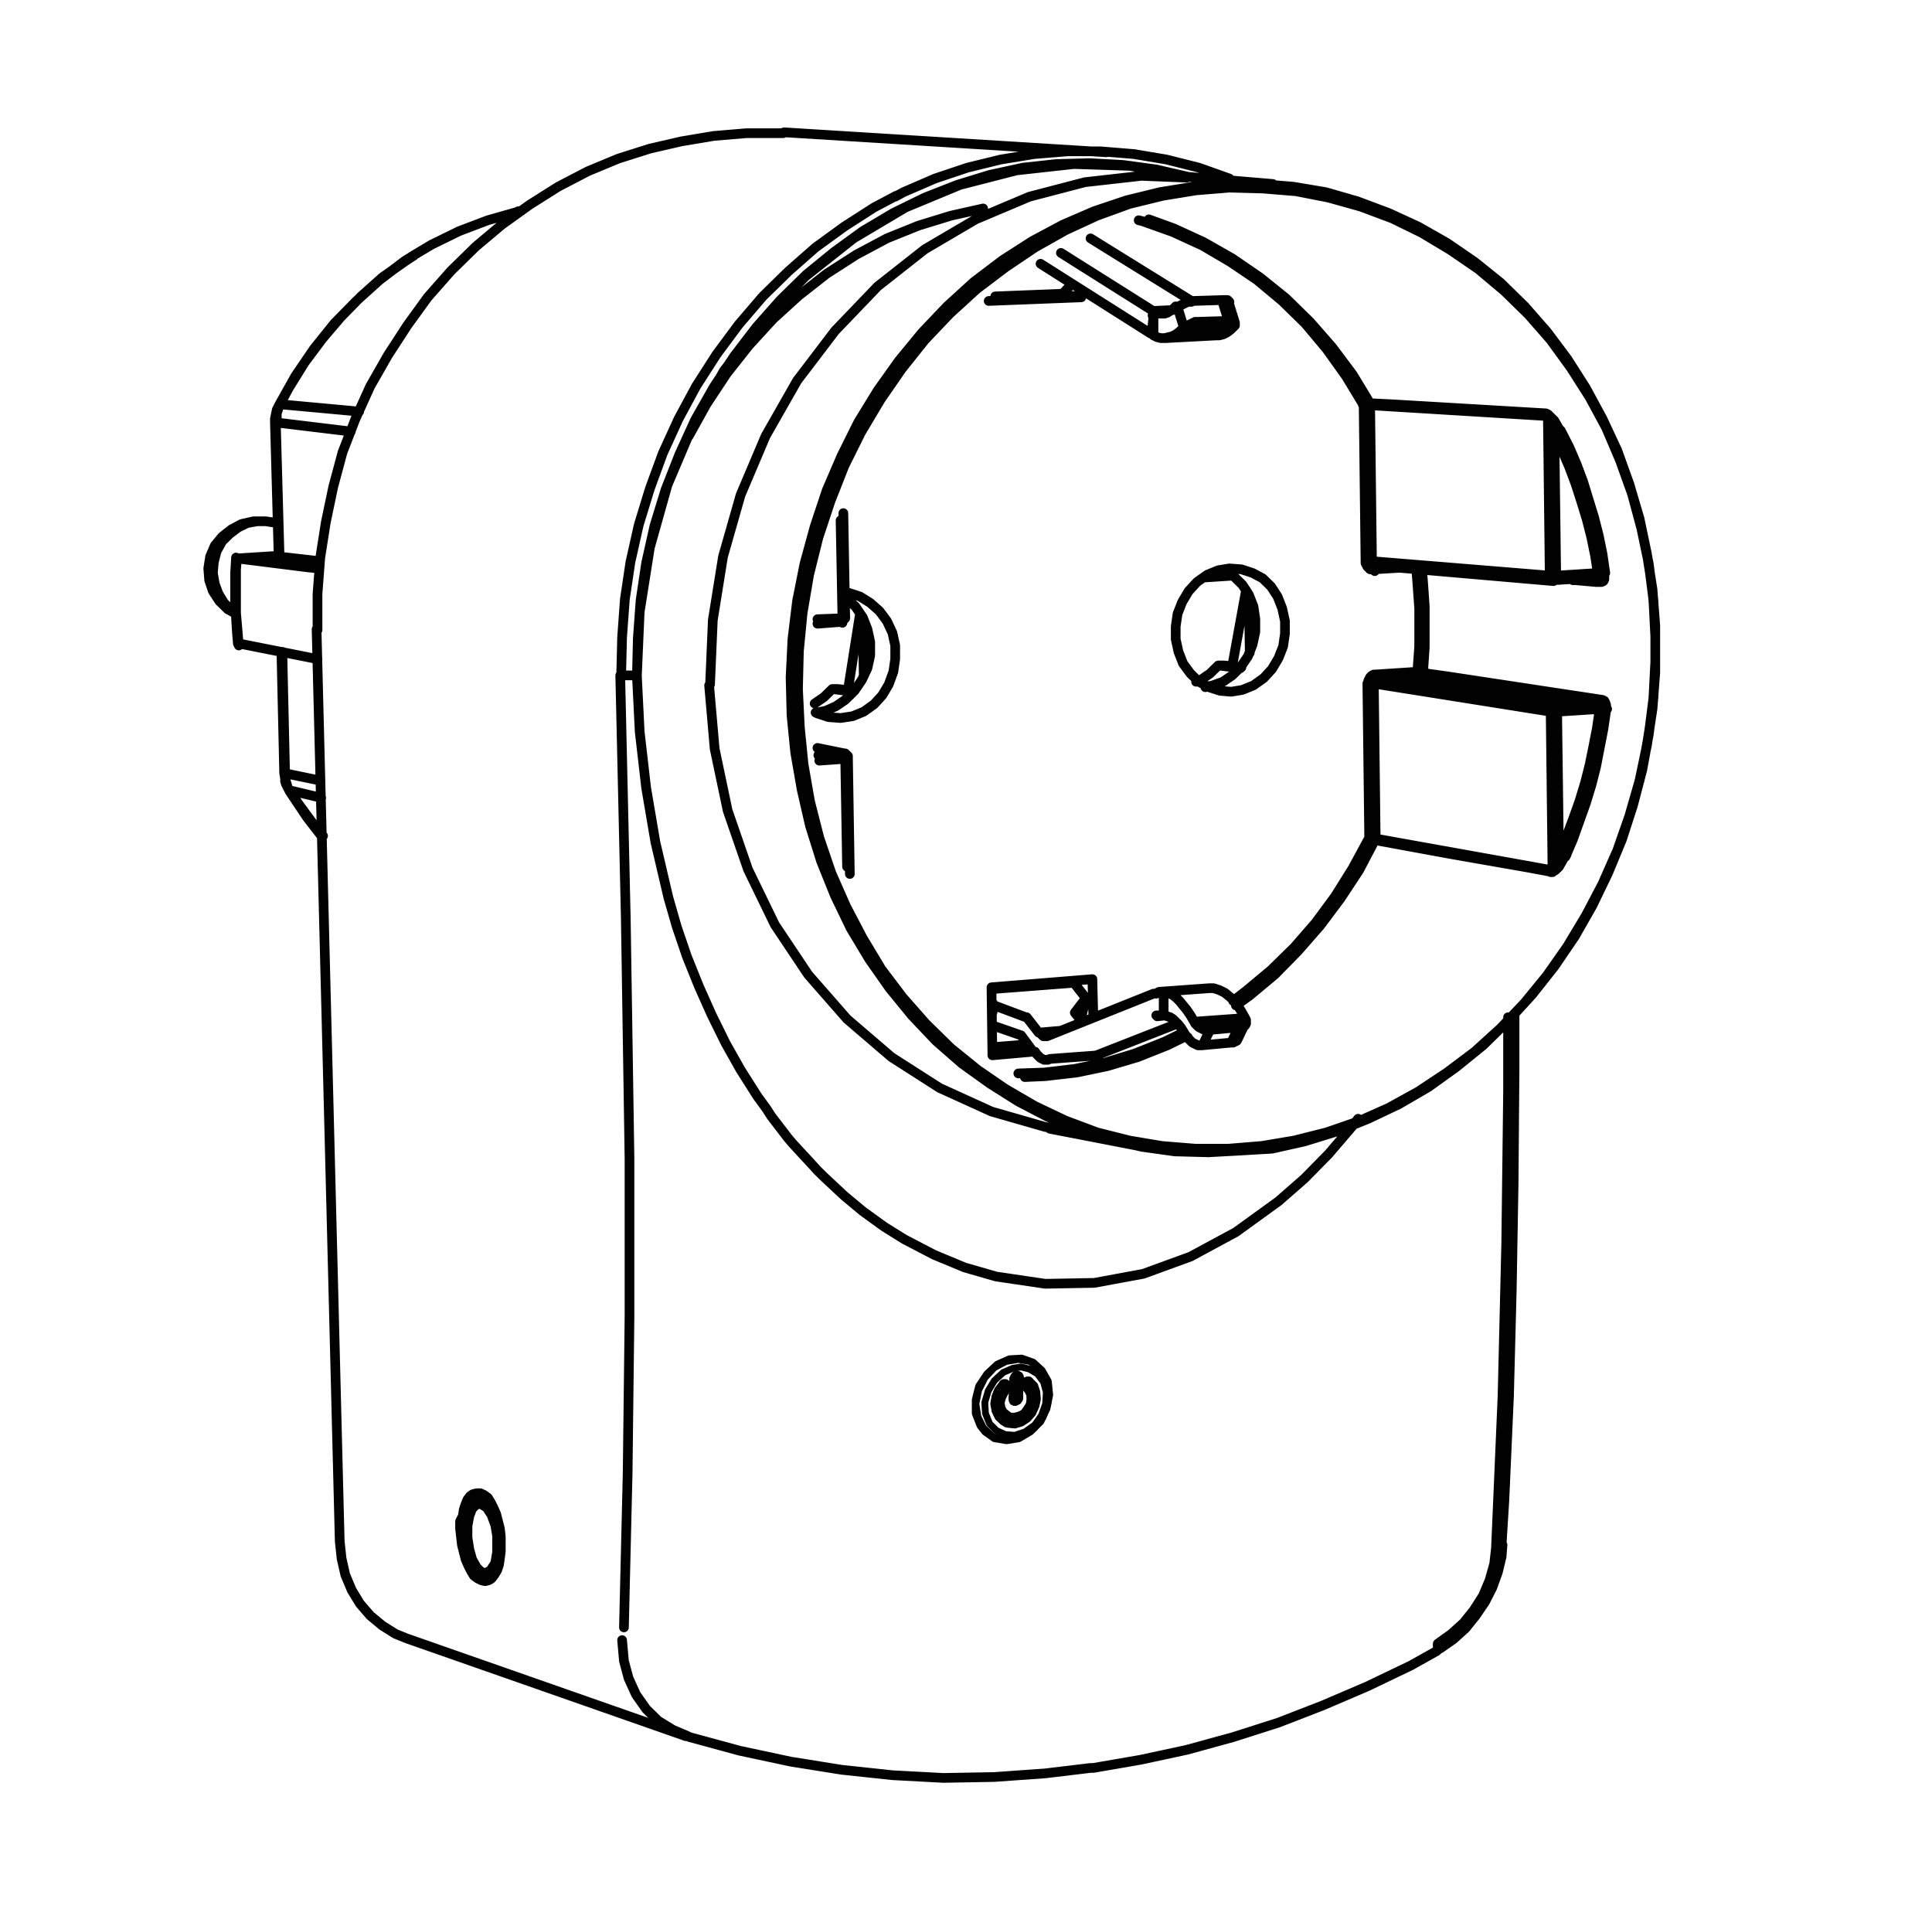 <?xml version="1.0" encoding="utf-8"?>
<svg version="1.1" id="Layer_1" x="0px" y="0px" viewBox="0 0 282.7 279.3" style="enable-background:new 0 0 282.7 279.3;" xmlns="http://www.w3.org/2000/svg">
  <style type="text/css">
	.st0{fill:none;stroke:#010101;stroke-width:1.417;stroke-linecap:round;stroke-linejoin:round;stroke-miterlimit:10;}
	.st1{fill:none;stroke:#010101;stroke-width:0.992;stroke-linecap:round;stroke-linejoin:round;stroke-miterlimit:10;}
</style>
  <path class="st0" d="M 38.873 76.267 L 37.654 76.267 L 36.163 76.533 L 34.809 77.196 L 33.59 78.125 L 32.506 79.186 L 31.693 80.645 L 31.287 82.237 L 31.151 83.829 L 31.422 85.421 L 31.964 86.88 L 32.777 88.206 L 33.861 89.268 L 34.402 89.666 M 145.079 144.719 L 157.135 143.789 M 151.987 151.086 L 155.103 150.821 M 145.621 43.368 L 155.645 42.971 M 169.327 148.698 L 170.546 148.565 M 168.785 45.492 L 171.63 45.359 M 42.395 115.799 L 42.395 115.799 L 42.395 115.799 M 41.717 113.146 L 41.717 113.146 L 41.717 113.146 M 40.363 61.808 L 40.363 61.808 L 40.363 61.808 M 41.04 59.155 L 41.04 59.155 L 40.905 59.155 M 42.395 115.799 L 44.969 119.646 L 47.136 122.432 M 47.001 116.728 L 42.53 115.666 M 41.311 95.37 L 41.717 113.146 M 41.717 113.146 L 46.865 114.207 M 51.335 63.135 L 40.363 61.808 M 60.683 37.266 L 59.193 38.195 L 55.536 40.981 L 52.148 44.032 L 48.897 47.348 L 45.917 51.063 L 43.208 55.042 L 40.905 59.155 M 41.04 59.155 L 52.556 60.216 M 201.297 82.767 L 201.297 82.767 L 201.297 82.767 L 201.162 82.9 L 201.162 83.033 L 201.162 83.165 L 201.162 83.299 L 201.162 83.432 L 201.162 83.564 M 218.907 226.302 L 219.178 226.302 L 219.314 226.302 L 219.449 226.302 L 219.585 226.169 L 219.585 226.036 L 219.585 226.036 M 210.373 240.496 L 210.373 240.762 L 210.373 241.027 L 210.373 241.159 L 210.373 241.292 L 210.373 241.425 L 210.238 241.425 M 234.215 85.156 L 234.215 85.156 L 234.215 84.89 L 234.215 84.758 L 234.079 84.625 L 233.944 84.625 L 233.808 84.625 L 233.673 84.625 L 233.673 84.625 M 233.808 83.962 L 233.808 84.227 L 233.808 84.36 L 233.808 84.493 L 233.673 84.625 L 233.673 84.625 M 227.306 84.89 L 227.306 84.89 L 227.306 84.89 L 227.441 84.758 L 227.441 84.625 L 227.441 84.493 L 227.441 84.36 L 227.441 84.227 L 227.441 84.095 M 227.306 84.89 L 227.306 84.89 L 227.171 84.89 L 227.035 84.89 L 226.9 84.758 L 226.764 84.625 L 226.764 84.493 L 226.764 84.36 L 226.764 84.227 M 100.375 253.894 L 98.479 253.098 L 96.31 251.772 L 94.549 250.048 L 93.059 247.925 L 91.975 245.537 L 91.298 243.016 L 91.027 239.966 M 199.536 59.287 L 196.962 55.042 L 194.118 51.063 L 191.002 47.348 L 187.614 44.032 L 183.957 40.981 L 180.028 38.327 L 175.964 35.94 L 171.63 33.951 L 167.159 32.358 L 166.618 32.225 M 180.435 146.443 L 182.331 144.984 L 185.989 141.932 L 189.375 138.616 L 192.492 135.035 L 195.337 131.187 L 197.911 127.075 L 200.213 122.83 M 149.007 157.056 L 152.8 156.923 L 157.271 156.392 L 161.741 155.464 L 166.076 154.137 L 170.41 152.412 L 173.12 151.086 M 207.393 98.288 L 207.528 96.431 L 207.664 94.575 L 207.664 92.717 L 207.664 90.86 L 207.664 89.003 L 207.528 87.145 L 207.393 85.288 L 207.257 83.564 M 205.496 83.033 L 201.026 83.299 M 90.892 98.819 L 91.027 93.247 L 91.433 87.676 L 92.246 82.237 L 93.465 76.798 L 95.091 71.492 L 96.987 66.318 L 99.29 61.278 L 101.865 56.502 L 104.845 51.859 L 108.096 47.481 L 111.618 43.368 L 115.411 39.655 L 119.34 36.205 L 123.539 33.154 L 127.874 30.368 L 131.125 28.644 M 218.907 226.302 L 219.856 204.281 L 220.397 181.994 L 220.668 159.576 L 220.668 148.83 M 173.797 25.858 L 169.191 24.797 L 164.315 24.134 L 159.438 23.869 L 154.561 24.001 L 149.685 24.532 L 144.807 25.593 L 140.066 27.052 L 135.325 28.91 L 130.719 31.164 L 126.248 33.818 L 122.049 36.868 L 117.985 40.185 L 114.192 43.899 L 110.67 47.879 L 107.419 52.124 L 104.439 56.635 L 101.73 61.411 L 99.427 66.45 L 97.394 71.624 L 95.768 76.93 L 94.549 82.369 L 93.736 87.808 L 93.33 93.38 L 93.194 98.951 M 93.194 98.819 L 93.601 107.044 L 94.549 115.268 L 95.904 123.228 L 97.8 131.32 L 99.019 135.565 L 100.509 139.943 L 102.271 144.321 L 104.168 148.565 L 106.2 152.678 L 108.367 156.525 L 110.806 160.371 L 111.483 161.301 L 112.16 162.229 L 112.838 163.29 L 113.65 164.351 L 114.463 165.412 L 115.276 166.473 L 115.953 167.27 L 117.172 168.597 L 118.527 170.055 L 119.611 171.249 L 120.559 172.179 L 123.539 174.964 L 126.248 177.219 L 129.364 179.474 L 132.344 181.331 L 136.679 183.587 L 141.149 185.444 L 145.755 186.77 L 152.936 187.831 L 160.115 187.699 L 167.295 186.372 L 174.203 183.852 L 180.841 180.27 L 187.072 175.76 L 190.865 172.444 L 194.388 168.862 L 197.911 164.749 L 198.723 163.688 M 123.404 110.227 L 123.404 110.227 L 123.539 110.227 M 124.081 111.024 L 124.081 111.024 L 124.081 111.024 L 124.081 111.024 L 123.946 111.024 L 123.81 111.024 L 123.675 111.024 M 173.662 25.858 L 173.662 25.858 L 165.398 24.266 L 157.135 24.001 L 148.736 24.93 L 140.472 27.052 L 132.48 30.368 L 124.894 34.879 L 117.85 40.451 L 111.483 46.951 L 105.929 54.246 L 101.323 62.339 L 97.665 70.961 L 95.091 80.115 L 93.601 89.534 L 93.194 98.951 M 123.404 110.227 L 119.611 109.431 M 123.946 126.809 L 123.675 111.024 M 119.746 110.492 L 123.404 110.227 M 123.675 111.024 L 119.882 111.289 M 123.268 90.462 L 123.268 90.462 L 123.539 90.462 L 123.675 90.462 L 123.675 90.462 L 123.675 90.462 L 123.675 90.462 M 123.268 90.462 L 123.268 90.595 L 123.268 90.727 L 123.268 90.86 L 123.268 90.993 L 123.268 91.125 L 123.268 91.125 L 123.268 91.125 L 123.268 91.125 M 119.611 90.595 L 123.268 90.462 M 123.268 90.462 L 122.997 76.135 M 234.215 85.156 L 233.537 85.156 L 230.557 84.89 L 230.151 84.89 M 208.07 83.299 L 208.206 84.89 L 208.341 86.747 L 208.477 88.737 L 208.477 90.727 L 208.477 92.717 L 208.477 94.707 L 208.341 96.697 L 208.206 98.686 M 103.762 100.279 L 104.574 109.564 L 106.471 118.585 L 109.451 127.207 L 113.379 135.3 L 118.256 142.596 L 123.946 149.096 L 130.448 154.667 L 137.492 159.178 L 145.079 162.627 L 152.936 164.882 L 153.749 165.014 M 173.662 25.991 L 167.024 25.725 L 158.761 26.654 L 150.633 28.777 L 142.775 32.093 L 135.325 36.471 L 128.416 41.91 L 122.185 48.409 L 116.631 55.706 L 112.025 63.798 L 108.367 72.421 L 105.794 81.441 L 104.303 90.727 L 103.897 100.146 M 69.624 219.669 L 70.03 219.139 L 70.708 218.873 M 71.656 231.077 L 70.843 230.547 L 70.843 230.547 M 72.74 226.302 L 72.74 227.097 L 72.469 228.69 L 71.791 229.751 L 71.114 230.149 L 70.437 230.016 L 69.759 229.353 L 69.082 228.16 L 68.676 226.7 L 68.405 224.975 L 68.405 223.251 L 68.676 221.791 L 69.082 220.73 L 69.759 220.067 L 70.437 220.067 L 71.249 220.597 L 71.927 221.659 L 72.469 223.119 L 72.74 224.71 L 72.74 226.302 M 156.864 143.524 L 156.864 143.524 L 157.135 143.789 M 158.219 148.698 L 157.948 148.963 M 158.896 146.045 L 158.219 148.83 M 149.414 151.484 L 145.213 150.025 M 145.484 147.106 L 145.213 148.167 M 151.175 153.871 L 149.414 151.484 M 157.271 148.167 L 158.354 149.493 M 157.271 148.167 L 158.896 146.045 M 157.135 143.789 L 158.896 146.045 M 145.484 147.106 L 145.213 146.708 M 145.484 147.106 L 150.091 148.83 M 151.987 151.086 L 150.226 148.83 M 160.386 154.402 L 160.522 154.402 L 160.793 154.269 M 153.613 154.932 L 153.342 155.065 L 153.071 155.065 L 152.8 155.065 L 152.529 154.932 L 152.258 154.8 L 151.987 154.534 L 151.717 154.269 L 151.446 153.871 M 153.207 151.617 L 153.071 151.617 L 152.936 151.617 L 152.8 151.617 L 152.665 151.617 L 152.529 151.484 L 152.394 151.351 L 152.258 151.219 L 152.123 151.086 M 155.51 42.971 L 155.374 43.103 L 155.239 43.236 L 155.103 43.368 M 156.864 41.512 L 155.51 42.971 M 160.793 154.269 L 172.307 149.759 M 153.613 154.932 L 160.793 154.402 M 168.785 145.382 L 153.207 151.617 M 170.275 148.565 L 170.275 148.565 L 170.004 148.565 L 169.869 148.565 L 169.733 148.565 L 169.598 148.565 L 169.462 148.565 L 169.327 148.565 L 169.191 148.565 M 181.112 152.014 L 181.112 152.014 L 180.977 152.28 L 180.706 152.412 L 180.435 152.545 L 180.164 152.545 M 175.829 152.943 L 180.164 152.545 M 180.164 152.545 L 181.248 150.29 M 176.913 144.586 L 177.59 144.586 L 178.403 144.851 L 179.216 145.249 L 180.028 145.912 L 180.841 146.708 L 181.518 147.769 L 182.196 148.963 M 170.275 145.249 L 170.14 145.249 L 170.004 145.249 L 169.869 145.249 L 169.733 145.249 L 169.598 145.249 L 169.462 145.249 L 169.327 145.249 L 169.191 145.382 M 170.275 148.565 L 170.275 145.117 M 173.662 151.749 L 173.255 151.086 L 172.849 150.423 L 172.442 149.892 L 172.036 149.493 L 171.63 149.096 L 171.223 148.83 L 170.817 148.698 L 170.41 148.565 M 174.745 149.493 L 174.203 148.565 L 173.662 147.769 L 173.12 147.106 L 172.578 146.443 L 172.036 145.912 L 171.494 145.515 L 170.817 145.249 L 170.14 145.117 M 175.829 152.943 L 175.558 152.943 L 175.287 152.943 L 175.016 152.81 L 174.745 152.678 L 174.474 152.545 L 174.203 152.28 L 173.933 152.014 L 173.797 151.749 M 177.048 150.688 L 175.964 152.943 M 177.048 150.688 L 181.383 150.29 M 181.248 150.423 L 181.518 150.423 L 181.789 150.29 L 182.06 150.158 L 182.196 150.025 L 182.331 149.759 L 182.331 149.493 L 182.331 149.228 L 182.196 148.963 M 174.745 149.493 L 182.06 148.963 M 174.745 149.493 L 174.881 149.759 L 175.152 150.025 L 175.423 150.29 L 175.694 150.423 L 175.964 150.556 L 176.235 150.688 L 176.506 150.688 L 176.777 150.688 M 174.339 44.032 L 159.573 34.879 M 155.239 37.001 L 168.92 45.624 M 152.258 38.593 L 168.379 48.807 M 168.785 46.287 L 168.514 48.807 M 178.945 43.899 L 179.216 43.899 L 179.487 43.899 L 179.622 43.899 L 179.757 44.032 L 179.893 44.164 L 179.893 44.164 M 180.57 47.746 L 180.028 48.277 L 179.487 48.675 L 178.945 48.94 L 178.403 49.073 L 177.996 49.073 M 168.514 48.807 L 168.514 48.807 L 168.514 48.807 L 168.514 48.807 L 168.649 48.94 L 168.649 48.94 L 168.649 48.94 L 168.649 48.94 L 168.649 48.94 M 168.785 49.073 L 168.785 46.287 M 168.785 49.073 L 169.327 49.338 L 169.869 49.471 L 170.41 49.471 L 170.952 49.338 L 171.494 49.205 L 172.036 48.94 L 172.578 48.542 L 173.12 48.012 M 168.785 45.492 L 169.191 45.757 L 169.598 45.89 L 170.004 45.89 L 170.41 45.89 L 170.817 45.757 L 171.223 45.492 L 171.63 45.226 L 172.036 44.828 M 168.785 45.492 L 168.649 46.155 M 179.757 46.951 L 178.809 43.899 M 174.61 44.032 L 178.945 43.899 M 173.12 48.012 L 180.57 47.746 M 180.57 47.746 L 180.706 47.614 L 180.706 47.481 L 180.706 47.348 L 180.57 47.216 L 180.435 47.083 L 180.299 47.083 L 180.028 47.083 L 179.757 47.083 M 175.423 47.083 L 179.757 46.951 M 172.307 44.961 L 172.442 44.828 L 172.713 44.696 L 172.984 44.563 L 173.255 44.431 L 173.526 44.297 L 173.797 44.164 L 174.068 44.164 L 174.339 44.164 M 172.307 44.961 L 173.255 48.012 M 175.423 47.083 L 175.152 47.083 L 174.881 47.083 L 174.61 47.216 L 174.339 47.348 L 174.068 47.481 L 173.797 47.614 L 173.526 47.746 L 173.391 47.879 M 180.299 97.493 L 182.331 86.349 M 124.081 100.942 L 125.842 89.799 M 126.248 90.727 L 126.384 98.686 M 180.299 84.227 L 176.235 84.493 M 182.738 87.145 L 182.873 95.503 M 34.673 81.706 L 34.673 81.706 L 34.673 81.706 M 34.944 94.176 L 34.944 94.176 L 34.809 94.043 M 41.717 113.146 L 41.717 113.544 L 41.717 113.942 L 41.717 114.34 L 41.853 114.738 L 41.988 115.003 L 42.124 115.268 L 42.259 115.534 L 42.395 115.799 M 40.363 61.808 L 40.905 81.308 M 40.905 81.308 L 40.905 81.308 M 41.04 59.155 L 40.905 59.42 L 40.769 59.685 L 40.634 60.083 L 40.498 60.481 L 40.498 60.879 L 40.498 61.278 L 40.498 61.676 L 40.498 62.074 M 46.73 82.104 L 40.905 81.441 M 40.905 81.308 L 34.673 81.706 M 34.673 81.706 L 34.673 81.706 M 34.673 81.706 L 34.538 83.299 L 34.538 84.89 L 34.538 86.482 L 34.538 88.074 L 34.538 89.666 L 34.673 91.258 L 34.809 92.849 L 34.944 94.442 M 34.944 94.176 L 34.944 94.176 M 46.459 96.431 L 35.08 94.176 M 46.73 83.165 L 45.239 83.033 L 34.673 81.706 M 75.855 30.899 L 75.584 31.032 L 71.385 32.225 L 67.186 33.818 L 63.122 35.807 L 60.683 37.266 M 207.393 98.288 L 207.393 98.288 L 207.664 98.288 L 207.799 98.288 L 207.935 98.288 L 208.07 98.288 L 208.206 98.288 L 208.341 98.288 L 208.477 98.288 M 207.393 98.288 L 207.393 98.288 L 207.393 98.554 L 207.393 98.686 L 207.393 98.819 L 207.393 98.951 L 207.393 99.084 L 207.393 99.084 L 207.393 99.084 M 178.267 97.36 L 178.945 97.36 M 181.654 97.625 L 179.08 97.36 M 200.349 122.698 L 200.349 122.698 L 200.62 122.698 L 200.755 122.698 L 200.891 122.698 L 201.026 122.698 L 201.162 122.698 L 201.297 122.698 L 201.433 122.698 M 200.078 100.014 L 200.078 100.014 L 200.349 100.014 L 200.484 100.014 L 200.62 100.014 L 200.755 100.014 L 200.891 100.014 L 201.026 100.014 L 201.162 100.014 M 201.297 98.686 L 201.297 98.686 L 201.297 98.951 L 201.297 99.084 L 201.297 99.217 L 201.297 99.349 L 201.297 99.482 L 201.297 99.482 L 201.297 99.482 M 200.755 82.104 L 200.755 82.104 L 200.62 82.104 L 200.484 82.104 L 200.349 82.104 L 200.213 82.104 L 200.078 82.104 L 199.942 82.104 L 199.807 82.104 M 200.484 59.287 L 200.484 59.287 L 200.349 59.287 L 200.213 59.287 L 200.078 59.287 L 199.942 59.287 L 199.807 59.287 L 199.672 59.287 L 199.536 59.287 M 178.267 97.36 L 181.518 97.758 M 175.016 99.747 L 175.694 99.482 L 177.048 98.554 L 178.267 97.36 M 219.72 226.036 L 219.72 226.036 M 178.945 83.432 L 178.945 83.432 L 180.57 84.36 L 181.789 85.554 L 182.738 87.013 L 183.415 88.737 L 183.686 90.595 L 183.686 92.451 L 183.279 94.309 L 182.602 96.034 L 181.518 97.625 M 181.518 97.625 L 180.299 98.819 L 178.945 99.747 L 177.455 100.279 L 176.371 100.544 M 145.35 153.208 L 150.362 152.81 M 121.778 100.809 L 122.591 100.809 M 125.029 101.075 L 122.591 100.809 M 200.349 59.022 L 200.349 59.022 L 200.213 59.022 L 200.078 59.022 L 199.942 59.022 L 199.807 59.022 L 199.672 59.022 L 199.536 59.022 L 199.401 59.155 M 121.778 100.809 L 124.894 101.207 M 119.204 102.931 L 119.204 102.931 L 120.559 102.003 L 121.778 100.809 M 155.103 43.236 L 158.219 43.368 M 155.103 43.236 L 155.103 43.236 M 207.664 98.951 L 207.664 98.951 L 207.799 98.951 L 207.935 98.951 L 208.07 98.819 L 208.206 98.686 L 208.206 98.554 L 208.206 98.421 L 208.206 98.288 M 201.162 122.963 L 201.162 122.963 L 201.162 122.963 L 201.162 122.963 L 201.162 122.83 L 201.162 122.83 L 201.162 122.83 L 201.162 122.83 L 201.162 122.83 M 233.808 103.064 L 233.808 103.064 L 234.079 103.064 L 234.215 103.064 L 234.35 102.931 L 234.486 102.799 L 234.486 102.666 L 234.486 102.534 L 234.486 102.401 M 159.573 258.67 L 152.936 259.466 L 145.484 259.996 L 138.034 260.129 L 130.583 259.731 L 123.133 258.935 L 115.682 257.742 L 108.232 256.15 L 100.917 254.159 M 227.171 127.34 L 227.171 127.34 L 227.171 127.34 L 227.171 127.472 L 227.171 127.472 L 227.171 127.472 L 227.171 127.472 L 227.171 127.472 L 227.171 127.472 M 233.673 84.493 L 233.673 84.493 M 233.808 103.064 L 207.664 98.951 M 207.664 98.951 L 201.568 99.349 M 234.079 103.727 L 227.983 104.125 M 233.808 103.064 L 233.808 103.064 L 233.944 103.197 L 233.944 103.329 L 233.944 103.595 L 233.944 103.727 M 227.577 103.462 L 233.944 103.064 M 201.026 100.014 L 201.297 122.698 M 201.297 122.698 L 227.171 127.34 M 201.568 99.349 L 227.577 103.462 M 201.026 100.014 L 201.026 100.014 L 201.026 99.747 L 201.026 99.615 L 201.162 99.482 L 201.297 99.349 L 201.433 99.217 L 201.568 99.217 L 201.703 99.217 M 226.9 104.125 L 201.026 100.014 M 227.171 127.34 L 226.9 104.125 M 228.119 124.952 L 227.712 126.411 L 227.441 126.942 L 227.306 127.075 L 227.306 127.075 L 227.306 127.075 L 227.306 127.075 L 227.306 127.075 M 227.848 104.125 L 228.119 124.952 M 226.9 104.125 L 226.9 103.993 L 226.9 103.86 L 226.9 103.727 L 227.035 103.595 L 227.171 103.462 L 227.306 103.329 L 227.441 103.329 L 227.577 103.329 M 226.9 104.125 L 226.9 104.125 L 227.035 104.125 L 227.171 104.125 L 227.306 104.125 L 227.441 104.125 L 227.577 104.125 L 227.712 104.125 L 227.848 104.125 M 227.577 103.462 L 227.577 103.462 L 227.577 103.462 L 227.712 103.595 L 227.712 103.727 L 227.712 103.86 L 227.712 103.993 L 227.712 104.125 L 227.712 104.258 M 228.119 124.952 L 228.119 124.952 L 228.39 125.085 L 228.525 125.085 L 228.661 125.085 L 228.796 125.085 L 228.932 125.085 L 229.067 125.085 L 229.203 125.085 M 234.079 103.727 L 234.079 103.727 L 234.35 103.727 L 234.486 103.727 L 234.621 103.727 L 234.757 103.727 L 234.892 103.727 L 235.027 103.727 L 235.163 103.727 M 228.119 124.952 L 229.203 122.432 L 230.151 119.911 L 231.099 117.259 L 231.912 114.605 L 232.589 111.952 L 233.131 109.299 L 233.673 106.514 L 234.079 103.727 M 123.539 87.41 L 123.81 87.543 L 125.165 88.737 L 126.248 90.329 L 126.926 92.054 L 127.332 93.91 L 127.332 95.901 L 126.926 97.758 L 126.113 99.482 L 125.029 101.075 M 124.894 101.207 L 123.675 102.401 L 122.32 103.329 L 120.83 103.993 L 119.475 104.258 M 233.673 84.493 L 233.673 84.493 M 201.433 82.767 L 201.433 82.767 L 201.162 82.767 L 201.026 82.767 L 200.891 82.635 L 200.755 82.502 L 200.755 82.369 L 200.755 82.237 L 200.755 82.104 M 200.349 122.698 L 200.349 122.698 L 200.62 122.83 L 200.755 122.83 L 200.891 122.83 L 201.026 122.83 L 201.162 122.83 L 201.297 122.83 L 201.433 122.83 M 227.712 84.227 L 233.944 83.829 M 200.484 59.287 L 200.755 82.104 M 200.755 82.104 L 226.764 84.227 M 200.484 59.287 L 200.484 59.287 L 200.484 59.287 L 200.484 59.287 L 200.484 59.155 L 200.484 59.155 L 200.484 59.155 L 200.484 59.155 L 200.484 59.155 M 226.493 60.879 L 200.484 59.287 M 226.764 84.227 L 226.493 60.879 M 227.712 84.227 L 227.712 84.227 L 227.441 84.227 L 227.306 84.227 L 227.171 84.227 L 227.035 84.227 L 226.9 84.227 L 226.764 84.227 L 226.629 84.227 M 227.441 63.267 L 227.712 84.227 M 233.808 83.962 L 233.402 81.308 L 232.86 78.656 L 232.183 76.002 L 231.37 73.349 L 230.557 70.828 L 229.609 68.308 L 228.525 65.787 L 227.441 63.4 M 234.757 83.829 L 234.757 83.829 L 234.621 83.829 L 234.486 83.829 L 234.35 83.829 L 234.215 83.829 L 234.079 83.829 L 233.944 83.829 L 233.808 83.829 M 49.71 225.506 L 49.981 228.027 L 50.523 230.414 L 51.471 232.669 L 52.69 234.66 L 54.181 236.384 L 55.942 237.843 L 57.839 239.037 L 59.464 239.701 M 227.441 63.267 L 227.441 63.135 L 227.035 61.941 L 226.764 61.411 L 226.629 61.145 L 226.493 61.013 L 226.493 61.013 L 226.493 61.013 M 228.39 63.002 L 228.39 63.002 L 228.254 63.002 L 228.119 63.002 L 227.983 63.002 L 227.848 63.002 L 227.712 63.002 L 227.577 63.002 L 227.441 63.135 M 226.493 60.879 L 226.493 60.879 L 226.493 60.879 L 226.493 60.746 L 226.493 60.746 L 226.493 60.746 L 226.493 60.746 L 226.493 60.746 L 226.493 60.746 M 100.917 254.159 L 100.375 253.894 M 151.175 153.871 L 145.213 154.402 M 145.079 144.453 L 145.213 154.402 M 159.844 143.259 L 145.079 144.453 M 159.98 148.83 L 159.844 143.259 M 199.807 82.104 L 199.536 59.287 M 158.219 43.501 L 158.219 42.44 M 144.671 44.032 L 158.219 43.501 M 200.349 122.698 L 200.078 100.014 M 201.297 98.686 L 201.026 98.686 L 200.755 98.819 L 200.62 98.951 L 200.484 99.084 L 200.349 99.349 L 200.213 99.615 L 200.213 99.881 L 200.213 100.146 M 201.297 98.686 L 207.393 98.288 M 199.807 82.104 L 199.807 82.369 L 199.942 82.635 L 200.078 82.9 L 200.213 83.033 L 200.349 83.165 L 200.484 83.299 L 200.755 83.299 L 201.026 83.299 M 119.34 104.258 L 119.611 104.39 L 121.236 104.921 L 122.997 105.054 L 124.758 104.788 L 126.384 104.125 L 127.874 103.064 L 129.093 101.738 L 130.041 100.146 L 130.719 98.288 L 130.99 96.431 L 130.99 94.442 L 130.583 92.584 L 129.771 90.86 L 128.687 89.401 L 127.332 88.206 L 125.842 87.278 L 124.217 86.747 L 123.404 86.615 M 179.893 83.165 L 178.267 83.432 L 176.642 84.095 L 175.152 85.156 L 173.933 86.482 L 172.984 88.074 L 172.307 89.799 L 172.036 91.656 L 172.036 93.513 L 172.442 95.37 L 173.12 97.095 L 174.203 98.554 L 175.423 99.747 L 176.913 100.544 L 178.538 101.075 L 180.164 101.207 L 181.789 100.942 L 183.415 100.279 L 184.905 99.217 L 186.124 97.89 L 187.072 96.299 L 187.75 94.575 L 188.021 92.717 L 188.021 90.86 L 187.614 89.003 L 186.937 87.278 L 185.989 85.819 L 184.77 84.625 L 183.279 83.829 L 181.654 83.299 L 179.893 83.165 M 114.599 19.491 L 113.921 19.491 L 109.18 19.491 L 104.439 19.889 L 99.698 20.684 L 95.091 21.745 L 90.485 23.205 L 86.015 25.062 L 81.68 27.317 L 77.481 29.971 L 73.417 32.888 L 69.624 36.073 L 65.966 39.655 L 62.58 43.501 L 59.6 47.614 L 56.755 51.992 L 54.181 56.502 L 52.013 61.278 L 50.116 66.185 L 48.762 71.226 L 47.678 76.4 L 46.865 81.574 L 46.459 86.88 L 46.459 92.186 M 130.99 28.777 L 132.209 28.114 L 136.815 26.123 L 141.556 24.532 L 146.434 23.338 L 151.31 22.542 L 156.187 22.144 L 161.064 22.144 L 165.94 22.542 L 170.681 23.338 L 175.423 24.532 L 179.893 26.123 M 90.892 98.819 L 91.027 98.819 L 91.298 98.819 L 91.569 98.819 L 91.84 98.819 L 92.111 98.819 L 92.517 98.819 L 92.924 98.819 L 93.194 98.819 M 73.281 225.904 L 73.281 226.965 L 73.146 228.027 L 73.01 228.955 L 72.74 229.751 L 72.333 230.414 L 71.927 230.945 L 71.52 231.21 L 70.979 231.343 L 70.437 231.21 L 69.895 230.945 L 69.353 230.547 L 68.947 229.884 L 68.54 229.088 L 68.134 228.16 L 67.863 227.097 L 67.592 226.036 L 67.456 224.843 L 67.321 223.649 L 67.321 222.588 L 67.727 221.791 L 67.863 220.863 L 68.134 220.067 L 68.405 219.404 L 68.811 218.873 L 69.217 218.608 L 69.759 218.475 L 70.301 218.475 L 70.843 218.741 L 71.385 219.139 L 71.791 219.802 L 72.198 220.597 L 72.604 221.526 L 72.875 222.588 L 73.146 223.649 L 73.281 224.843 L 73.281 225.904 M 91.298 238.108 L 91.84 215.556 L 92.111 192.607 L 92.111 169.525 L 91.569 134.371 L 90.756 98.819 M 46.323 92.054 L 49.71 225.506 M 210.373 240.496 L 212.405 239.037 L 214.166 237.445 L 215.656 235.588 L 217.011 233.466 L 217.959 231.21 L 218.636 228.823 L 218.907 226.434 M 123.404 110.227 L 123.404 110.227 L 123.404 110.227 L 123.539 110.36 L 123.539 110.492 L 123.539 110.625 L 123.539 110.758 L 123.539 110.89 L 123.539 111.024 M 100.78 63.798 L 103.355 59.155 L 106.335 54.644 L 109.587 50.533 L 113.109 46.685 L 116.902 43.236 L 120.965 40.053 L 125.3 37.266 L 129.771 34.879 L 134.376 33.021 L 139.117 31.562 L 143.859 30.501 M 168.108 32.093 L 171.765 33.42 L 176.1 35.41 L 180.299 37.797 L 184.363 40.583 L 188.156 43.634 L 191.678 47.083 L 194.93 50.798 L 197.911 54.777 L 200.484 59.022 M 200.349 59.022 L 201.026 59.022 L 203.735 59.155 L 214.979 59.818 L 226.222 60.481 M 226.358 60.614 L 226.493 60.614 L 226.629 60.746 L 226.9 61.013 L 227.441 61.543 L 228.119 62.737 L 228.254 62.869 M 228.39 63.002 L 229.609 65.389 L 230.693 67.911 L 231.641 70.43 L 232.454 73.084 L 233.266 75.737 L 233.944 78.39 L 234.486 81.043 L 234.892 83.829 M 234.215 85.156 L 234.35 85.156 L 234.621 85.023 L 234.757 84.758 L 234.757 84.36 L 234.757 83.962 M 208.206 98.421 L 208.883 98.554 L 211.728 98.951 L 223.107 100.677 L 234.486 102.401 M 235.027 103.86 L 235.027 103.595 L 235.027 103.197 L 234.892 102.799 L 234.757 102.534 L 234.486 102.401 M 235.027 103.86 L 234.621 106.646 L 234.079 109.431 L 233.537 112.218 L 232.86 114.87 L 232.047 117.524 L 231.099 120.177 L 230.151 122.83 L 229.067 125.35 M 228.932 125.35 L 228.796 125.616 L 228.119 126.809 L 227.577 127.34 L 227.306 127.472 L 227.035 127.605 L 226.9 127.605 M 227.171 127.605 L 226.493 127.472 L 223.649 126.942 L 212.27 124.952 L 201.433 122.963 M 173.526 151.617 L 170.817 152.943 L 166.482 154.667 L 162.012 155.994 L 157.541 156.923 L 152.936 157.453 L 149.956 157.586 M 201.162 122.963 L 198.859 127.34 L 196.149 131.452 L 193.169 135.432 L 189.917 139.147 L 186.531 142.596 L 182.873 145.647 L 180.841 147.106 M 153.749 165.147 L 154.155 165.147 M 181.654 168.331 L 176.777 168.597 L 171.901 168.464 L 167.159 167.801 L 162.418 166.74 L 157.812 165.28 L 153.342 163.423 L 149.007 161.168 L 144.807 158.514 L 140.743 155.597 L 136.95 152.28 L 133.428 148.565 L 130.177 144.586 L 127.197 140.341 L 124.487 135.83 L 122.185 131.055 L 120.153 126.013 L 118.527 120.84 L 117.308 115.534 L 116.36 110.095 L 115.818 104.656 L 115.682 99.084 L 115.953 93.513 L 116.631 87.941 L 117.714 82.502 L 119.204 77.063 L 120.965 71.757 L 123.133 66.717 L 125.571 61.808 L 128.416 57.165 L 131.532 52.787 L 134.918 48.675 L 138.576 44.828 L 142.504 41.246 L 146.704 38.062 L 151.039 35.277 L 155.51 32.888 L 160.115 30.899 L 164.856 29.307 L 169.733 28.114 L 174.61 27.317 L 179.487 26.919 L 184.363 26.919 L 189.24 27.317 L 193.982 28.114 L 198.588 29.44 L 203.194 31.164 L 207.528 33.154 L 211.728 35.542 L 215.792 38.327 L 219.585 41.379 L 223.107 44.828 L 226.358 48.542 L 229.338 52.522 L 232.047 56.767 L 234.486 61.278 L 236.653 65.92 L 238.415 70.828 L 239.905 75.869 L 240.989 81.043 L 241.802 86.217 L 242.208 91.523 L 242.208 96.829 L 241.937 102.136 L 241.26 107.442 L 240.311 112.616 L 238.957 117.789 L 237.33 122.83 L 235.298 127.739 L 232.995 132.513 L 230.422 137.024 L 227.441 141.402 L 224.19 145.515 L 220.668 149.361 L 217.011 152.943 L 213.082 156.127 L 209.018 159.045 L 204.684 161.566 L 200.213 163.688 L 195.608 165.545 L 190.865 167.005 L 186.124 168.066 L 181.654 168.331 M 179.893 27.45 L 175.016 27.849 L 170.14 28.644 L 165.263 29.838 L 160.522 31.562 L 155.916 33.685 L 151.446 36.205 L 147.111 39.124 L 142.91 42.307 L 138.982 45.89 L 135.325 49.736 L 131.938 53.981 L 128.822 58.492 L 125.978 63.267 L 123.539 68.176 L 121.507 73.349 L 119.746 78.656 L 118.392 84.095 L 117.443 89.666 L 116.902 95.238 L 116.766 100.809 L 117.037 106.381 L 117.579 111.82 L 118.527 117.259 L 119.882 122.565 L 121.643 127.739 L 123.81 132.646 L 126.248 137.289 L 128.958 141.8 L 132.073 145.912 L 135.46 149.759 L 139.117 153.341 L 143.046 156.525 L 147.111 159.31 L 151.446 161.831 L 155.916 163.953 L 160.522 165.678 L 165.263 166.872 L 170.004 167.668 L 174.881 168.066 L 179.757 168.066 L 184.634 167.668 L 189.375 166.872 L 194.118 165.678 L 198.723 164.086 L 203.194 162.097 L 207.528 159.708 L 211.728 156.923 L 215.792 153.871 L 219.585 150.423 L 223.107 146.708 L 226.358 142.728 L 229.338 138.483 L 232.047 133.973 L 234.486 129.33 L 236.653 124.422 L 238.415 119.381 L 239.905 114.207 L 240.989 109.034 L 241.802 103.727 L 242.208 98.421 L 242.208 93.115 L 241.937 87.808 L 241.26 82.502 L 240.176 77.328 L 238.82 72.288 L 237.059 67.38 L 235.027 62.604 L 232.589 58.094 L 229.88 53.848 L 226.9 49.736 L 223.649 46.022 L 220.126 42.573 L 216.334 39.39 L 212.27 36.603 L 208.07 34.083 L 203.735 31.96 L 199.13 30.236 L 194.388 28.91 L 189.646 27.981 L 184.77 27.582 L 179.893 27.45 M 70.843 218.741 L 70.843 218.741 M 69.624 219.669 L 69.217 220.2 L 68.811 220.73 M 69.895 229.618 L 70.301 230.016 L 70.708 230.414 M 38.873 76.267 L 37.112 76.267 L 35.351 76.665 L 33.861 77.461 L 32.506 78.523 L 31.422 79.849 L 30.745 81.441 L 30.474 83.165 L 30.609 84.89 L 31.151 86.482 L 32.1 87.941 L 33.319 89.136 L 34.267 89.666 M 40.634 76.533 L 38.873 76.267 M 181.112 152.014 L 182.196 149.759 M 176.913 144.586 L 169.598 145.117 M 180.706 47.216 L 179.757 44.164 M 170.546 49.471 L 177.996 49.073 M 42.395 115.666 L 43.614 117.524 L 46.052 120.84 L 47.271 122.3 M 41.582 113.146 L 41.717 113.942 L 42.124 115.268 L 42.395 115.799 M 41.176 95.37 L 41.582 113.146 M 40.227 61.808 L 40.769 81.308 M 40.905 59.155 L 40.498 59.951 L 40.227 61.278 L 40.227 61.808 M 40.905 81.308 L 34.673 81.706 M 34.538 81.574 L 34.402 83.829 L 34.402 88.206 L 34.673 92.584 L 34.809 94.176 M 60.548 37.399 L 59.329 38.195 L 55.942 40.583 L 52.825 43.368 L 49.845 46.42 L 47.136 49.603 L 44.562 53.053 L 42.259 56.767 L 40.905 59.287 M 210.238 241.425 L 210.78 241.159 L 212.676 239.833 L 214.437 238.241 L 215.927 236.384 L 217.282 234.394 L 218.365 232.271 L 219.178 230.016 L 219.72 227.762 L 219.856 226.036 M 219.72 226.036 L 220.126 219.536 L 220.804 204.281 L 221.21 188.761 L 221.481 173.107 L 221.617 156.392 L 221.617 148.3 M 159.709 258.67 L 159.98 258.67 L 166.888 257.476 L 173.662 256.017 L 180.435 254.159 L 187.072 252.037 L 193.576 249.516 L 200.078 246.731 L 206.445 243.679 L 210.238 241.557 M 227.306 84.89 L 233.673 84.493 M 201.297 82.767 L 227.306 85.023 M 227.306 84.89 L 227.306 84.89 L 227.306 84.89 L 227.306 84.89 L 227.306 84.89 L 227.306 84.89 L 227.306 84.89 L 227.306 84.89 L 227.306 84.89 M 59.464 239.701 L 100.375 254.027 M 161.876 22.277 L 114.734 19.358 M 123.539 110.227 L 119.611 109.431 M 124.352 127.871 L 124.081 111.024 M 124.081 111.024 L 124.081 111.024 L 124.081 110.758 L 124.081 110.625 L 123.946 110.492 L 123.81 110.36 L 123.675 110.227 L 123.539 110.227 L 123.404 110.227 M 173.797 25.858 L 172.713 25.725 L 172.036 25.725 L 171.901 25.725 M 122.997 90.993 L 122.997 90.993 L 123.268 90.86 L 123.404 90.727 L 123.539 90.595 L 123.675 90.462 L 123.675 90.329 L 123.675 90.197 L 123.675 90.064 M 123.675 90.329 L 123.404 75.074 M 119.611 91.258 L 122.997 90.993 M 186.26 26.919 L 173.662 25.858 M 153.613 165.147 L 165.94 167.536"/>
  <line class="st1" x1="150.5" y1="202" x2="150.6" y2="202"/>
  <polyline class="st1" points="148.6,204.4 148.6,204.5 148.5,204.7 148.4,204.7 148.3,204.8 148.2,204.8 "/>
  <polyline class="st1" points="148.6,201.2 148.7,201.2 148.7,201.3 148.7,201.5 "/>
  <polyline class="st1" points="148.6,201.1 148.7,201.1 148.8,201.2 148.9,201.3 148.9,201.5 "/>
  <polyline class="st1" points="149,201.2 149,201.3 149.1,201.4 149.2,201.6 "/>
  <polyline class="st1" points="146.9,203 146.4,203.6 146.1,204.3 146,205.1 146.1,205.9 146.4,206.5 146.9,207 147.4,207.2 "/>
  <polyline class="st1" points="146.9,203 147,202.9 147,202.7 147,202.6 147,202.5 146.9,202.4 146.8,202.3 146.7,202.4 "/>
  <polyline class="st1" points="147,203.1 146.6,203.7 146.2,204.4 146.1,205.1 146.2,205.9 146.5,206.5 147,206.9 147.5,207.2 "/>
  <polyline class="st1" points="146.9,202.3 147,202.3 147.1,202.4 147.2,202.6 147.2,202.7 147.2,202.9 147,203.1 "/>
  <polyline class="st1" points="147.3,203.2 146.7,204 146.5,204.6 146.4,205.3 146.5,206 146.7,206.5 147.3,207.1 147.7,207.2 "/>
  <polyline class="st1" points="150.3,202 150.3,202 150.3,202 150.3,202 150.3,202 150.2,202 150.2,202 "/>
  <polyline class="st1" points="150.2,202 150.8,202.7 151.2,203.6 151.2,204.5 151,205.5 150.6,206.5 149.9,207.2 149,207.8 &#10;&#9;148.1,208.1 147.2,208 147,207.9 "/>
  <polyline class="st1" points="147.3,202.4 147.3,202.4 147.4,202.5 147.5,202.6 147.5,202.7 147.5,202.8 147.4,203 147.3,203.1 &#10;&#9;147.3,203.2 "/>
  <polyline class="st1" points="150.7,202 151.4,202.7 151.7,203.6 151.8,204.7 151.6,205.7 151.1,206.8 150.4,207.6 149.5,208.2 &#10;&#9;148.5,208.5 147.5,208.4 147.2,208.3 "/>
  <polyline class="st1" points="147.4,203.3 147,203.9 146.7,204.5 146.5,205.2 146.6,205.9 146.9,206.5 147.4,206.9 147.8,207.2 "/>
  <polyline class="st1" points="148.8,204.4 148.8,204.4 148.8,204.4 148.7,204.4 148.7,204.4 148.7,204.4 148.7,204.4 148.6,204.4 &#10;&#9;148.6,204.4 "/>
  <polyline class="st1" points="150,202.9 149.9,202.7 149.9,202.6 149.9,202.4 150,202.2 150.1,202 150.3,202 150.5,202 "/>
  <polyline class="st1" points="148.8,204.4 148.8,204.6 148.7,204.8 148.5,204.9 148.3,204.9 148.2,204.9 148.2,204.9 "/>
  <line class="st1" x1="148.7" y1="201.5" x2="148.6" y2="204.4"/>
  <polyline class="st1" points="149,204.5 149,204.7 148.9,204.9 148.7,205 148.7,205 148.6,205 148.4,205 148.3,205 148.3,204.9 &#10;&#9;148.2,204.8 148.1,204.6 "/>
  <line class="st1" x1="149" y1="204.5" x2="148.8" y2="204.4"/>
  <line class="st1" x1="148.9" y1="201.5" x2="148.8" y2="204.4"/>
  <polyline class="st1" points="148.9,201.5 148.9,201.5 148.9,201.5 148.9,201.5 148.8,201.5 148.8,201.5 148.8,201.5 148.8,201.5 &#10;&#9;148.7,201.5 "/>
  <line class="st1" x1="149.2" y1="201.6" x2="149" y2="204.5"/>
  <polyline class="st1" points="149.2,204.5 149.2,204.5 149.2,204.5 149.1,204.5 149.1,204.5 149.1,204.5 149.1,204.5 149.1,204.5 &#10;&#9;149,204.5 "/>
  <line class="st1" x1="149.2" y1="201.6" x2="148.9" y2="201.5"/>
  <line class="st1" x1="148.1" y1="204.6" x2="148.3" y2="201.7"/>
  <polyline class="st1" points="146.9,203 146.9,203 146.9,203 147,203 147,203 147,203.1 147,203.1 147,203.1 147,203.1 "/>
  <polyline class="st1" points="149.3,201.6 149.3,201.6 149.3,201.6 149.3,201.6 149.2,201.6 149.2,201.6 149.2,201.6 149.2,201.6 &#10;&#9;149.2,201.6 "/>
  <polyline class="st1" points="148.3,201.7 148.3,201.5 148.4,201.3 148.6,201.2 148.6,201.2 148.7,201.1 148.9,201.1 149,201.2 "/>
  <line class="st1" x1="147" y1="203.1" x2="147.3" y2="203.2"/>
  <polyline class="st1" points="147.7,207.2 147.7,207.3 148.1,207.3 148.6,207.3 149.2,207.1 149.8,206.7 150,206.5 150.3,206.2 &#10;&#9;150.7,205.3 150.8,204.6 150.7,204.1 150.5,203.5 150,202.9 "/>
  <line class="st1" x1="147" y1="207.9" x2="146.5" y2="207.7"/>
  <polyline class="st1" points="146.8,202.5 146.8,202.4 146.9,202.4 147.1,202.3 147.2,202.3 147.3,202.4 "/>
  <line class="st1" x1="150.4" y1="202" x2="150.6" y2="202"/>
  <polyline class="st1" points="146.8,208 147.5,208.2 148.4,208.2 149.5,207.7 150.1,207.3 150.5,206.8 150.7,206.6 151,206.1 &#10;&#9;151.3,205.3 151.4,204.3 151.3,203.5 151.1,202.8 150.4,202 "/>
  <polyline class="st1" points="150.6,202 151.4,203 151.6,203.6 151.7,204.4 151.6,205.3 151.2,206.2 150.7,207 149.9,207.7 &#10;&#9;149,208.2 147.9,208.3 146.9,208 146.1,207.4 145.6,206.4 145.5,205.3 145.6,204.4 145.9,203.6 146.5,202.7 146.7,202.5 &#10;&#9;146.7,202.5 146.7,202.5 146.8,202.5 146.8,202.5 "/>
  <polyline class="st1" points="147.2,208.3 146.7,208 146,207.3 145.6,206.4 145.4,205.4 145.6,204.3 146,203.3 146.7,202.4 "/>
  <polyline class="st1" points="147.8,207.2 147.9,207.2 148.5,207.2 149.2,207 149.8,206.7 150.2,206.1 150.6,205.5 150.7,204.8 &#10;&#9;150.7,204.1 150.4,203.5 150,203 "/>
  <polyline class="st1" points="150,203 149.9,202.8 149.8,202.6 149.8,202.4 150,202.1 150.1,202 150.3,201.9 150.6,201.9 150.7,202 &#10;&#9;"/>
  <polyline class="st1" points="149.2,204.5 149.2,204.7 149,205 148.8,205.1 148.6,205.2 148.4,205.2 148.2,205.1 148.1,204.9 &#10;&#9;148.1,204.6 "/>
  <line class="st1" x1="148.1" y1="204.6" x2="148.2" y2="201.7"/>
  <polyline class="st1" points="148.2,201.7 148.3,201.5 148.4,201.3 148.6,201.1 148.8,201 149,201.1 149.2,201.2 149.3,201.4 &#10;&#9;149.3,201.6 "/>
  <line class="st1" x1="149.3" y1="201.6" x2="149.2" y2="204.5"/>
  <polyline class="st1" points="149.4,200 150.6,200.3 151.8,201 152.7,202.2 153.1,203.7 153,205.4 152.4,207.1 151.4,208.5 &#10;&#9;150,209.5 148.5,210 147.1,209.9 145.8,209.3 144.8,208.3 144.2,206.8 144.1,205.2 144.6,203.5 145.5,202 146.8,200.8 148.2,200.2 &#10;&#9;149.4,200 "/>
  <polyline class="st1" points="145.2,210.1 143.9,208.9 143.1,207.3 142.8,205.4 143.2,203.4 144.1,201.6 145.5,200.1 147.2,199.2 &#10;&#9;149,198.9 150.7,199.2 152.1,200.2 153.1,201.7 153.5,203.5 153.3,205.5 152.6,207.4 151.3,209 149.7,210.1 148,210.6 146.2,210.5 &#10;&#9;145.2,210.1 "/>
  <polyline class="st1" points="144.1,209.5 145.5,210.5 147.3,210.8 149.1,210.5 150.8,209.5 152.3,208 153.2,206.1 153.6,204.1 &#10;&#9;153.4,202.1 152.5,200.5 151.2,199.3 149.5,198.7 147.7,198.8 145.9,199.6 144.4,201 143.2,202.8 142.7,204.8 142.7,206.8 &#10;&#9;143.4,208.6 144.1,209.5 "/>
  <polyline class="st1" points="147.5,207.2 147.6,207.2 147.7,207.3 "/>
  <line class="st1" x1="150.3" y1="199.1" x2="150.3" y2="199.1"/>
</svg>